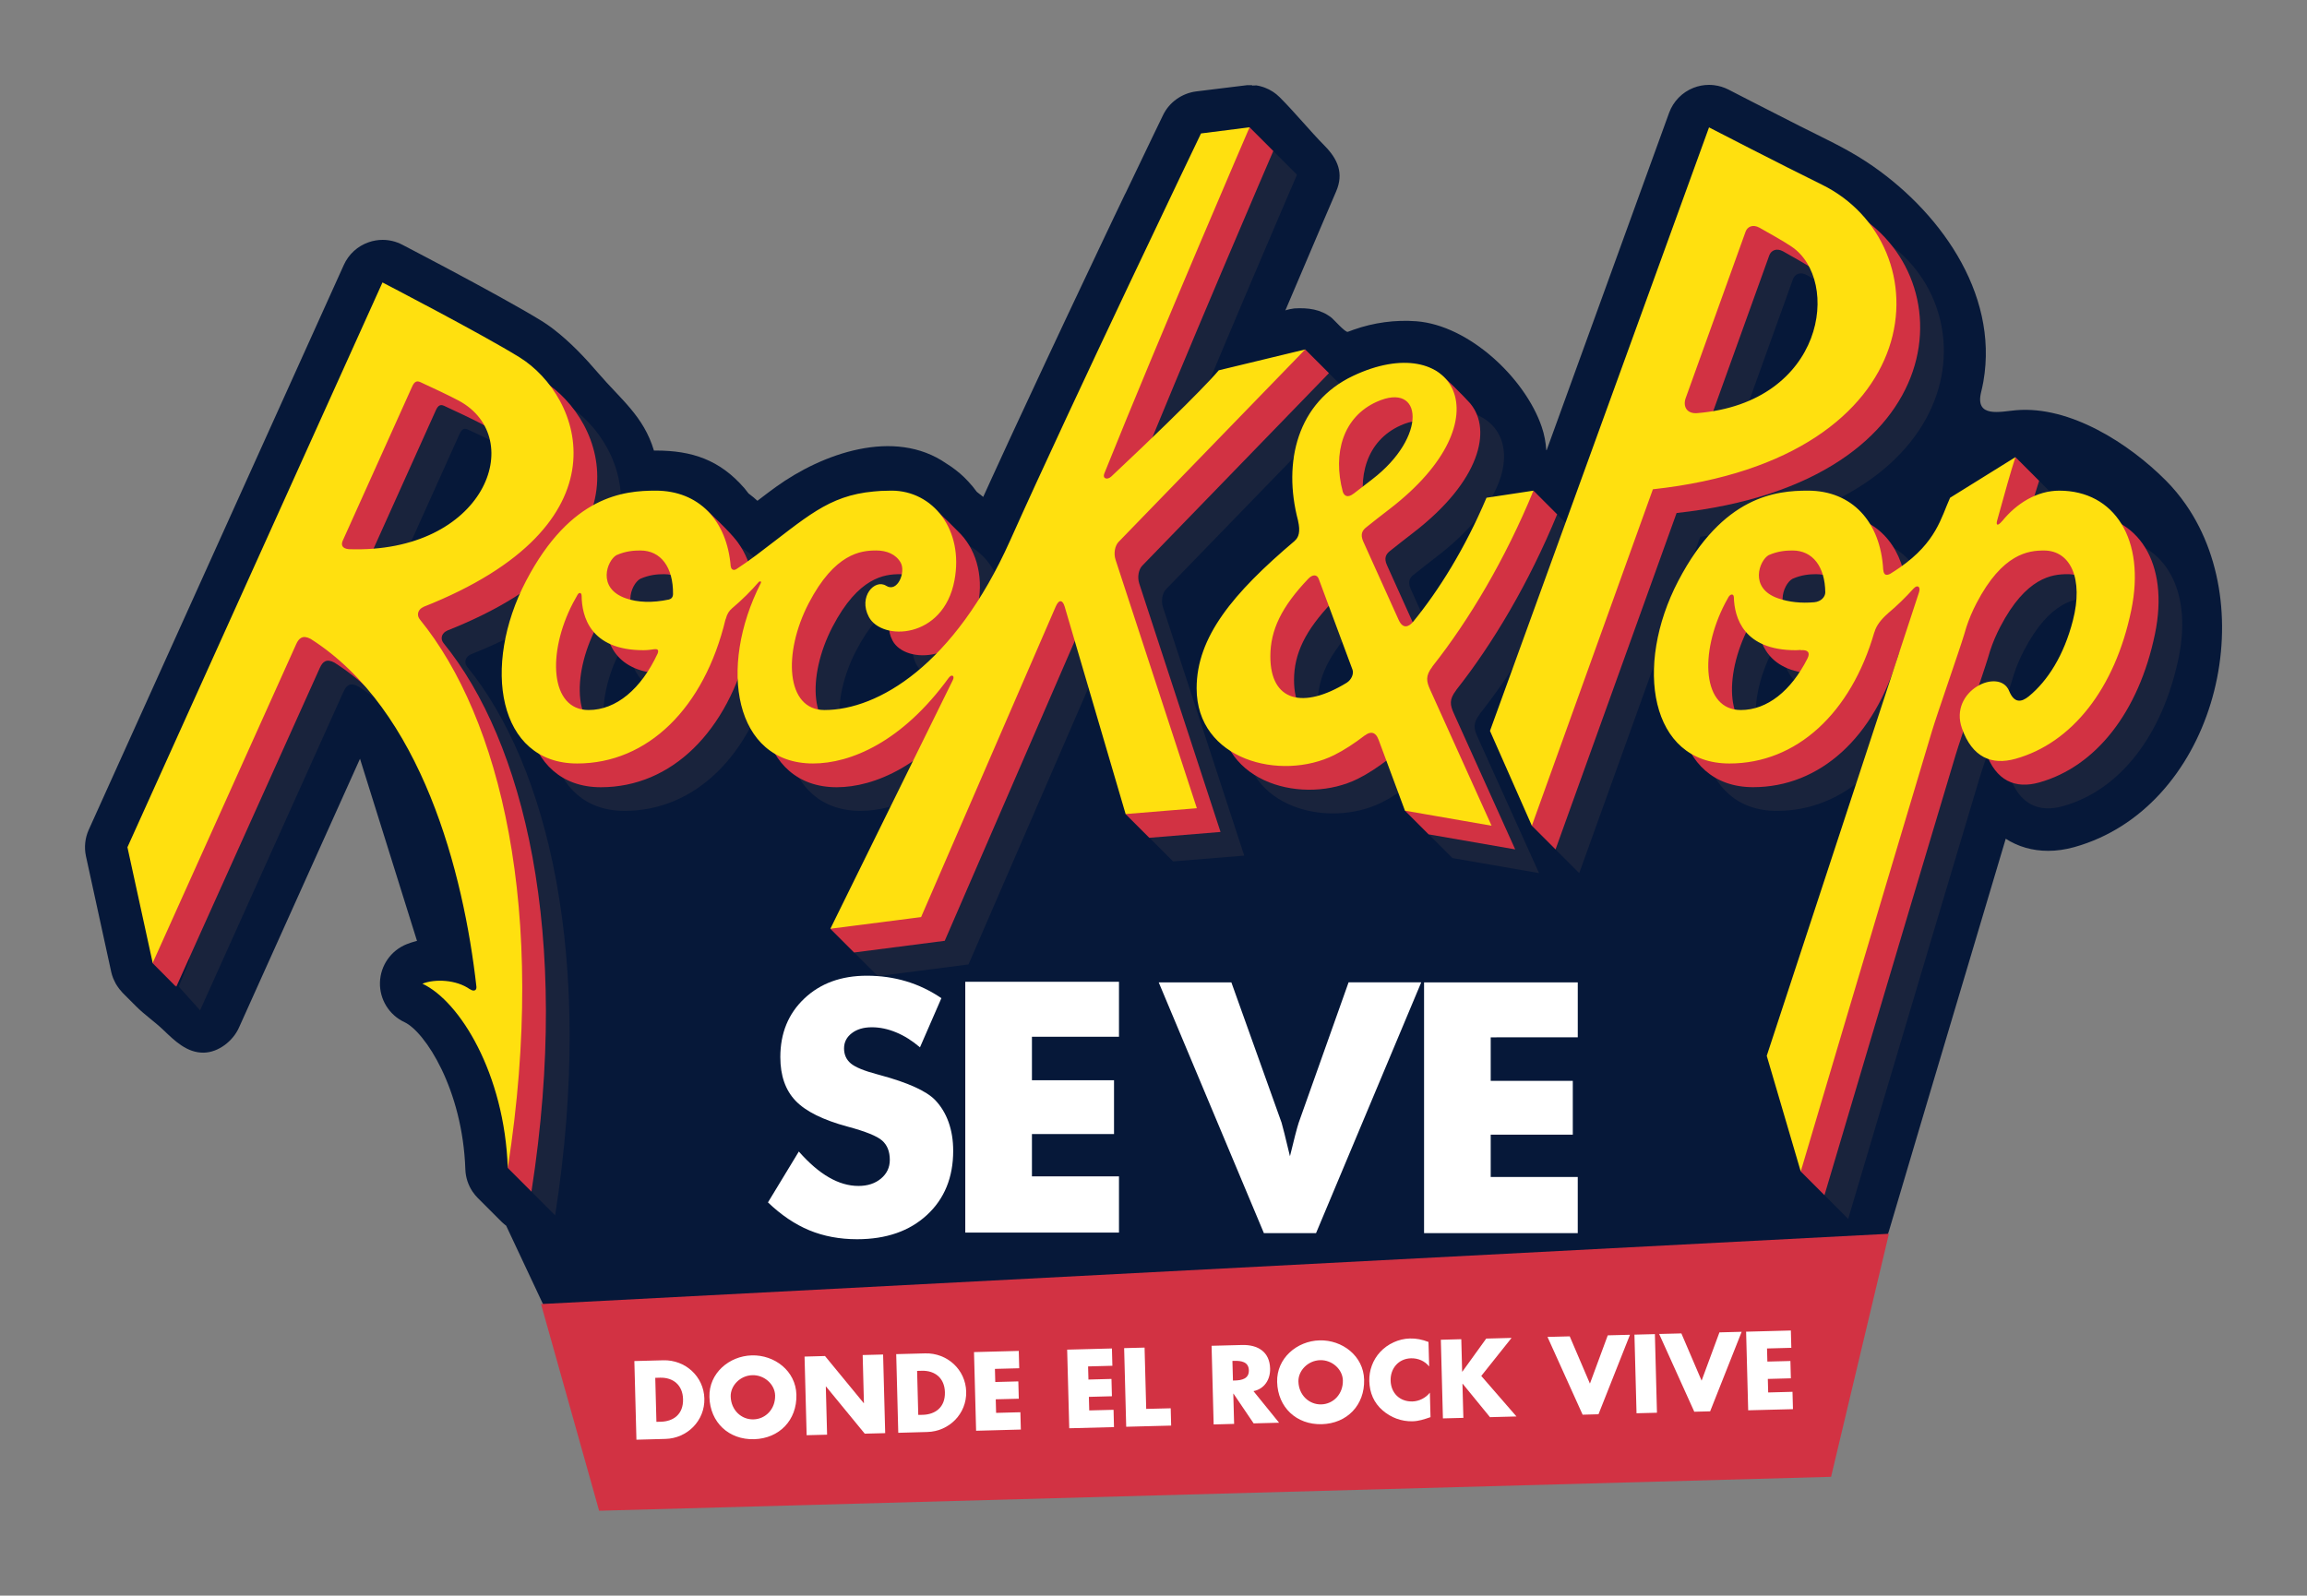 <?xml version="1.0" encoding="utf-8"?>
<!-- Generator: Adobe Illustrator 15.1.0, SVG Export Plug-In . SVG Version: 6.00 Build 0)  -->
<!DOCTYPE svg PUBLIC "-//W3C//DTD SVG 1.1//EN" "http://www.w3.org/Graphics/SVG/1.1/DTD/svg11.dtd">
<svg version="1.1" id="Layer_1" xmlns="http://www.w3.org/2000/svg" xmlns:xlink="http://www.w3.org/1999/xlink" x="0px" y="0px"
	 width="135.833px" height="93.975px" viewBox="11.919 145.666 135.833 93.975"
	 enable-background="new 11.919 145.666 135.833 93.975" xml:space="preserve">
<rect x="11.919" y="145.666" width="135.833" height="93.975" fill="#808080" stroke="none"/>
<rect x="0.258" y="0.657" fill="none" width="150" height="83"/>
<g>
	<g>
		<g>
			<path fill="#061839" d="M140.629,175.395c-0.352-0.508-0.748-0.989-1.193-1.436c-2.163-2.171-5.632-4.407-8.818-4.133
				c-0.913,0.078-2.426,0.477-2.055-1.059c0.051-0.209,0.097-0.418,0.135-0.631c0.922-5.274-2.69-10.177-6.878-12.936
				c-1.247-0.822-2.595-1.434-3.923-2.106c-2.041-1.033-4.173-2.134-4.203-2.15c-0.271-0.138-0.56-0.226-0.853-0.261
				c-0.099-0.012-0.198-0.018-0.297-0.018c-0.309,0-0.618,0.057-0.912,0.172c-0.669,0.262-1.195,0.801-1.44,1.477l-7.209,19.867
				c-0.007-0.002-0.014-0.004-0.021-0.006c-0.032-0.466-0.116-0.924-0.269-1.369c-0.978-2.871-4.278-5.98-7.378-6.219
				c-1.25-0.095-2.524,0.08-3.704,0.499c-0.063,0.022-0.127,0.046-0.189,0.07c-0.049,0.019-0.099,0.035-0.148,0.054
				c-0.144,0.047-0.82-0.721-0.943-0.82c-0.652-0.52-1.402-0.605-2.206-0.559c-0.065,0.004-0.511,0.082-0.53,0.127
				c1.688-3.979,2.965-6.951,2.991-7.012c0.466-1.072,0.099-1.909-0.675-2.694c-0.912-0.926-1.729-1.942-2.647-2.86
				c-0.044-0.043-0.091-0.084-0.14-0.125c-0.014-0.012-0.025-0.025-0.039-0.036c-0.069-0.058-0.143-0.11-0.217-0.159
				c-0.021-0.015-0.043-0.025-0.064-0.039c-0.055-0.033-0.111-0.066-0.168-0.096c-0.029-0.016-0.061-0.028-0.09-0.041
				c-0.052-0.025-0.104-0.048-0.156-0.068c-0.033-0.013-0.065-0.023-0.099-0.035c-0.054-0.018-0.107-0.033-0.162-0.048
				c-0.033-0.009-0.065-0.017-0.099-0.024c-0.059-0.014-0.118-0.024-0.179-0.032c-0.029-0.005,0.021,0.015-0.008,0.011
				c-0.089-0.01-0.192,0.009-0.192,0.009v-0.024c-0.424,0-0.288-0.006-0.393,0.008l-2.9,0.356c-0.842,0.106-1.593,0.631-1.961,1.397
				c-0.025,0.053-0.914,1.882-2.206,4.596c-0.009,0.02-0.022,0.037-0.032,0.056c-0.092,0.194-0.188,0.393-0.285,0.596
				c-0.029,0.062-0.061,0.124-0.09,0.187c-0.066,0.137-0.131,0.274-0.198,0.414c-0.065,0.141-0.134,0.281-0.202,0.424
				c-0.049,0.104-0.099,0.208-0.148,0.313c-0.086,0.181-0.173,0.365-0.262,0.551c-0.037,0.077-0.074,0.156-0.111,0.235
				c-0.09,0.189-0.18,0.38-0.272,0.574c-0.036,0.078-0.074,0.156-0.111,0.236c-0.103,0.217-0.208,0.439-0.313,0.662
				c-0.029,0.063-0.061,0.127-0.09,0.189c-0.107,0.229-0.217,0.458-0.326,0.689c-0.033,0.069-0.065,0.138-0.098,0.207
				c-0.117,0.249-0.236,0.501-0.356,0.755c-0.018,0.037-0.036,0.075-0.054,0.112c-0.13,0.275-0.26,0.552-0.391,0.83
				c-0.011,0.021-0.021,0.044-0.032,0.066c-0.139,0.294-0.278,0.59-0.417,0.887c-0.004,0.008-0.008,0.018-0.011,0.025
				c-0.288,0.61-0.576,1.227-0.865,1.843c-0.005,0.011-0.011,0.022-0.016,0.034c-0.583,1.243-1.164,2.487-1.726,3.703
				c-0.139,0.298-0.276,0.594-0.412,0.888c-0.003,0.007-0.007,0.015-0.009,0.019c-0.41,0.888-0.804,1.748-1.179,2.567
				c-0.004,0.009-0.009,0.02-0.012,0.029c-0.12,0.263-0.239,0.522-0.354,0.778c-0.003,0.007-0.007,0.015-0.01,0.021
				c-0.023-0.019-0.047-0.037-0.069-0.056c-0.089-0.073-0.178-0.144-0.27-0.212c-0.016-0.012-0.029-0.025-0.043-0.036
				c-0.047-0.063-0.096-0.126-0.145-0.188c-0.037-0.046-0.07-0.095-0.109-0.141c-0.018-0.022-0.039-0.04-0.057-0.063
				c-0.122-0.145-0.249-0.282-0.381-0.413c-0.016-0.015-0.031-0.031-0.047-0.047c-0.151-0.146-0.311-0.283-0.475-0.411
				c-0.01-0.009-0.02-0.017-0.03-0.024c-0.172-0.134-0.352-0.258-0.536-0.371c-0.005-0.004-0.011-0.008-0.016-0.011
				c-3.057-2.115-7.31-0.576-10.023,1.382c-0.069,0.051-0.139,0.103-0.208,0.152c-0.058,0.043-0.116,0.086-0.176,0.129
				c-0.071,0.055-0.144,0.109-0.217,0.163c-0.057,0.043-0.114,0.087-0.172,0.131c-0.08,0.061-0.162,0.121-0.243,0.185
				c-0.026,0.02-0.05,0.039-0.076,0.059c-0.169-0.153-0.344-0.299-0.527-0.434c-0.004-0.005-0.01-0.011-0.014-0.018
				c-0.07-0.094-0.141-0.185-0.215-0.274c-0.007-0.009-0.015-0.017-0.021-0.024c-1.449-1.668-3.083-2.209-5.207-2.209
				c-0.035,0-0.073,0-0.111,0c-0.605-2.029-1.961-3.021-3.277-4.559c-0.789-0.922-1.646-1.823-2.607-2.568
				c-0.053-0.041-0.106-0.082-0.159-0.121c-0.174-0.127-0.349-0.25-0.531-0.363c-1.242-0.771-3.605-2.057-5.487-3.06
				c-0.011-0.007-0.023-0.011-0.034-0.019c-0.692-0.368-1.314-0.696-1.792-0.946c-0.097-0.051-0.19-0.101-0.274-0.144
				c-0.376-0.197-0.617-0.322-0.663-0.346c-0.36-0.188-0.755-0.282-1.153-0.282c-0.277,0-0.553,0.046-0.82,0.14
				c-0.65,0.225-1.178,0.707-1.461,1.334l-15.018,33.264c-0.221,0.49-0.279,1.038-0.165,1.563l1.487,6.813
				c0.027,0.124,0.064,0.244,0.11,0.362c0.017,0.043,0.039,0.084,0.058,0.126c0.032,0.071,0.064,0.143,0.103,0.211
				c0.028,0.047,0.058,0.09,0.086,0.135c0.039,0.06,0.078,0.119,0.123,0.174c0.033,0.044,0.071,0.084,0.109,0.126
				c0.029,0.034,0.055,0.069,0.086,0.101c0.262,0.262,0.524,0.524,0.786,0.787c0.501,0.502,1.092,0.903,1.605,1.393
				c0.668,0.64,1.392,1.357,2.384,1.34c0.867-0.016,1.718-0.686,2.069-1.47l7.129-15.839l3.357,10.728
				c-0.015,0.004-0.03,0.005-0.045,0.009c-0.195,0.051-0.383,0.111-0.561,0.182c-0.928,0.37-1.547,1.256-1.576,2.254
				c-0.028,0.999,0.54,1.918,1.444,2.34c1.2,0.559,3.422,3.935,3.584,8.671c0.017,0.485,0.173,0.938,0.429,1.317
				c0.01,0.014,0.021,0.027,0.032,0.04c0.034,0.049,0.069,0.098,0.106,0.144c0.018,0.022,0.037,0.04,0.055,0.062
				c0.033,0.037,0.065,0.073,0.099,0.11c0.004,0.003,0.007,0.007,0.011,0.011l1.395,1.396c0.017,0.017,0.036,0.031,0.053,0.049
				c0.037,0.034,0.074,0.068,0.113,0.101c0.025,0.021,0.051,0.041,0.076,0.06c0.011,0.009,0.021,0.016,0.033,0.024l6.741,14.351
				l66.759-3.649l4.61-8.784c0.284,0.11,0.591,0.172,0.91,0.172c1.108,0,2.085-0.722,2.4-1.784
				c0.036-0.13,3.551-11.976,6.874-23.093c0.723,0.465,1.568,0.712,2.498,0.712c0.499,0,1.017-0.073,1.542-0.22
				C142.134,193.294,145.188,181.982,140.629,175.395z"/>
			<g>
				<g>
					<path fill="#19233C" d="M135.96,177.354c-1.321,0-2.521,0.753-3.369,1.801c0-0.002,0-0.002-0.003-0.003
						c-0.266,0.308-0.368,0.247-0.288-0.042c0.467-1.677,0.764-2.779,1.076-3.729l-1.395-1.396l-1.879,3.108l0.099,0.261
						l-0.67,0.418c-0.437,0.957-0.702,2.128-2.024,3.361l-0.376-1.241l-1.666,1.122c-0.458-2.263-2.043-3.66-4.306-3.66
						c-1.859,0-4.999,0.283-7.63,5.31c-2.632,5.027-1.665,10.759,3.007,10.759c3.951,0,7.154-2.953,8.536-7.736
						c0.002,0,0.004-0.002,0.005-0.002c0.109-0.387,0.396-0.756,0.793-1.099c0-0.001,0-0.003,0.002-0.005
						c0.532-0.446,1.035-0.938,1.508-1.461v0.001c0.216-0.245,0.434-0.126,0.321,0.222c-2.495,7.602-8.969,27.298-8.969,27.298
						l0.965,3.278l-0.355,2.138l1.395,1.397c0,0,4.139-13.965,7.726-25.937c0.295-0.981,1.621-4.767,1.903-5.712
						c0.043-0.144,0.082-0.275,0.124-0.417c0.154-0.469,0.354-0.941,0.594-1.405c1.53-2.939,3.07-3.105,3.971-3.105
						c1.576,0,2.337,1.676,1.71,4.119c-0.528,2.045-1.486,3.556-2.598,4.468c-0.436,0.356-0.858,0.423-1.158-0.315
						c-0.575-1.41-3.563-0.023-2.781,2.199c0.604,1.723,1.76,2.187,3.149,1.798c3.316-0.924,5.861-4.118,6.819-8.749
						C141.061,180.221,139.202,177.354,135.96,177.354z M121.13,187.243c-0.964,1.905-2.374,3.03-3.922,3.03
						c-2.269,0-2.453-3.352-0.925-6.291c0.068-0.129,0.134-0.248,0.201-0.365c0.121-0.192,0.303-0.199,0.315,0.012
						c0.031,1.194,0.561,3.121,3.635,3.121c0.104,0,0.205-0.01,0.31-0.015c-0.003,0.005-0.005,0.013-0.008,0.015
						C121.149,186.715,121.312,186.886,121.13,187.243z M121.533,183.926c-0.76,0.068-1.478-0.002-2.131-0.229
						c-1.727-0.599-1.104-2.235-0.553-2.545c0.545-0.243,1.03-0.275,1.406-0.275c1.188,0,1.912,0.953,1.925,2.469
						C122.176,183.621,121.929,183.89,121.533,183.926z"/>
					<path fill="#19233C" d="M99.048,187.721c-0.001-0.002-0.002-0.005-0.003-0.008c2.176-2.753,4.291-6.319,5.954-10.359
						l-1.396-1.396l-0.988,1.757l-0.38,0.057c-1.267,2.982-2.788,5.433-4.331,7.318c-0.266,0.301-0.598,0.418-0.841-0.122
						l-2.086-4.62c-0.196-0.436-0.032-0.656,0.145-0.809c0.442-0.352,0.905-0.718,1.408-1.105c6.976-5.367,3.712-10.617-2.155-7.838
						c-3.267,1.548-4.15,5.059-3.235,8.525c0,0-0.001,0.001-0.002,0.001c0.15,0.651,0.04,0.989-0.203,1.194c0,0,0,0.002,0,0.003
						c-3.643,3.084-5.769,5.661-5.769,8.673c0,4.246,4.968,5.492,8.1,3.938c0.582-0.291,1.19-0.691,1.814-1.17
						c0,0.002,0.002,0.006,0.005,0.008c0.292-0.233,0.612-0.236,0.796,0.252l0.784,2.113l-0.627,0.672l1.396,1.396l5.1,0.886
						l-3.615-8.009C98.695,188.589,98.627,188.264,99.048,187.721z M93.998,188.67c-2.539,1.555-4.492,1.13-4.492-1.555
						c0-1.56,0.662-2.924,2.236-4.576c0.264-0.268,0.519-0.248,0.617,0.019l1.986,5.337C94.428,188.121,94.3,188.482,93.998,188.67z
						 M94.418,177.523c-0.379,0.294-0.568,0.125-0.647-0.102c-0.61-2.291,0.033-4.412,1.992-5.297
						c2.735-1.238,3.008,2.063-0.268,4.572c-0.367,0.28-0.725,0.556-1.075,0.826H94.418z"/>
					<path fill="#19233C" d="M39.637,184.211l-0.004-0.005c12.249-4.843,9.33-12.423,5.678-14.698
						c-2.158-1.345-8.081-4.417-8.081-4.417l-15.019,33.266l0.851,3.893l-0.618,1.524l1.256,1.395l8.449-18.777h0.001
						c0.16-0.359,0.392-0.554,0.853-0.305c6.54,4.156,9.003,13.791,9.755,20.475c0.031,0.273-0.209,0.283-0.365,0.158l-0.006,0.006
						c-0.815-0.585-1.227-0.621-1.949-0.335c1.193,0.557,2.261,2.069,3.02,4.22l-0.248,5.239l1.395,1.395
						c2.374-15.237-0.482-26.531-5.167-32.294C39.177,184.619,39.393,184.306,39.637,184.211z M35.249,180.801
						c-0.432-0.037-0.454-0.285-0.354-0.506l4.084-9.074c0.139-0.307,0.284-0.348,0.484-0.258c0.559,0.256,1.739,0.807,2.284,1.103
						C45.787,174.27,43.263,181.078,35.249,180.801z"/>
					<path fill="#19233C" d="M80.57,180.373l10.989-11.334l-1.397-1.396l-3.186,2.502l-0.506,0.122c0,0-0.975,1.226-6.326,6.255
						c-0.244,0.224-0.53,0.119-0.416-0.17c3.359-8.354,8.555-20.396,8.555-20.396l-1.396-1.396l-3.833,3.322l1.327,0.612
						c-2.193,4.593-7.323,15.381-10.198,21.798c-1.09,2.436-2.313,4.351-3.577,5.827H68.6l-3.198,3.782
						c-0.76,0.254-1.484,0.372-2.148,0.372c-2.269,0-2.453-3.352-0.924-6.291c1.529-2.939,3.067-3.105,3.972-3.105
						c0.618,0,1.165,0.225,1.442,0.721c0.309,0.549-0.185,1.781-0.856,1.358c-0.668-0.423-1.655,0.635-1.021,1.833
						c0.76,1.434,4.386,1.318,5.04-2.142c0.568-2.988-1.27-5.294-3.701-5.294c-0.181,0-0.375,0.006-0.577,0.013
						c-0.028,0.003-0.056,0.003-0.083,0.006c-0.124,0.006-0.255,0.017-0.389,0.03c-2.71,0.249-3.958,1.523-6.915,3.75
						c-0.043,0.032-0.086,0.061-0.13,0.094l-0.247-1.137l-1.222,1.035c-0.425-2.337-2.021-3.791-4.324-3.791
						c-1.858,0-5,0.283-7.63,5.31c-2.633,5.027-1.666,10.759,3.005,10.759c4.155,0,7.48-3.265,8.734-8.49c0.003,0,0.006,0,0.007,0
						c0.08-0.323,0.209-0.502,0.358-0.629h-0.001c0.613-0.518,1.156-1.058,1.585-1.562l0,0.002c0.061-0.072,0.187-0.06,0.131,0.05
						h0.002c-2.549,4.994-1.56,10.629,3.072,10.629c2.207,0,5.245-1.26,8.001-5.061l0.002,0.002
						c0.148-0.205,0.362-0.124,0.226,0.152l-6.053,12.295l-0.833-0.599l-1.719,1.548l1.397,1.396l5.34-0.687l7.924-18.285
						c0.196-0.448,0.411-0.397,0.529,0l2.974,10.119l-0.78,0.701l1.396,1.396l4.192-0.342l-4.786-14.637
						C80.271,181.047,80.354,180.603,80.57,180.373z M53.428,186.951c-0.966,2.082-2.435,3.322-4.062,3.322
						c-2.269,0-2.452-3.352-0.924-6.291c0.093-0.178,0.183-0.341,0.274-0.497c0.104-0.177,0.241-0.113,0.239,0.063l0.002-0.002
						c0.011,1.185,0.487,3.203,3.637,3.203c0.217,0,0.441-0.025,0.666-0.061l-0.001,0.006
						C53.425,186.666,53.516,186.744,53.428,186.951z M54.097,183.766c-0.983,0.207-1.837,0.174-2.537-0.068
						c-1.726-0.599-1.104-2.235-0.552-2.545c0.547-0.243,1.031-0.275,1.407-0.275c1.212,0,1.939,0.998,1.921,2.572
						C54.332,183.65,54.223,183.73,54.097,183.766z"/>
					<path fill="#19233C" d="M121.971,159.326c-2.283-1.117-6.636-3.366-6.636-3.366l-12.896,35.544l0.945,2.145l0.122,2.043
						l1.396,1.396l7.127-19.814C128.698,175.457,129.129,162.836,121.971,159.326z M114.629,172.789
						c-0.618,0.045-0.836-0.412-0.668-0.882l3.529-9.81c0.101-0.283,0.421-0.449,0.821-0.227c0.593,0.331,1.456,0.822,1.884,1.109
						C123.117,164.945,122.173,172.18,114.629,172.789z"/>
				</g>
				<g>
					<path fill="#D23243" d="M38.24,182.816l-0.005-0.006c12.25-4.844,9.333-12.424,5.68-14.699
						c-2.158-1.344-8.081-4.415-8.081-4.415L20.815,196.96l0.772,3.537l-0.697,1.879l1.387,1.397l0.008-0.08l0.017,0.08
						l8.451-18.779h0.001c0.16-0.359,0.391-0.554,0.853-0.305c6.539,4.156,9.004,13.79,9.754,20.476
						c0.031,0.273-0.208,0.282-0.365,0.157l-0.007,0.008c-0.814-0.587-1.226-0.623-1.948-0.337c1.194,0.557,2.261,2.069,3.02,4.219
						l-0.247,5.239l1.396,1.396c2.372-15.239-0.484-26.533-5.167-32.293C37.781,183.225,37.997,182.908,38.24,182.816z
						 M33.853,179.405c-0.432-0.038-0.454-0.285-0.354-0.506l4.083-9.073c0.138-0.307,0.284-0.349,0.483-0.26
						c0.558,0.26,1.74,0.809,2.284,1.104C44.392,172.875,41.866,179.683,33.853,179.405z"/>
					<path fill="#D23243" d="M120.573,157.933c-2.282-1.12-6.633-3.368-6.633-3.368l-12.897,35.543l0.947,2.143l0.121,2.046
						l1.396,1.396l7.127-19.813C127.304,174.063,127.735,161.439,120.573,157.933z M113.232,171.394
						c-0.618,0.044-0.836-0.413-0.668-0.884l3.529-9.807c0.103-0.284,0.421-0.453,0.822-0.229c0.593,0.332,1.456,0.823,1.882,1.109
						C121.721,163.549,120.775,170.783,113.232,171.394z"/>
					<path fill="#D23243" d="M134.564,175.958c-1.322,0-2.522,0.751-3.368,1.799l-0.003-0.001c-0.266,0.309-0.37,0.247-0.289-0.043
						c0.467-1.678,0.765-2.779,1.077-3.728l-1.396-1.397l-1.88,3.107l0.101,0.262l-0.673,0.418
						c-0.436,0.957-0.701,2.129-2.024,3.362l-0.373-1.242l-1.667,1.123c-0.459-2.263-2.044-3.66-4.305-3.66
						c-1.86,0-5,0.282-7.632,5.308c-2.632,5.028-1.665,10.761,3.007,10.761c3.95,0,7.154-2.953,8.536-7.736
						c0.002-0.001,0.005-0.002,0.007-0.003c0.107-0.387,0.396-0.754,0.792-1.099c0-0.001,0-0.003,0.001-0.005
						c0.533-0.444,1.035-0.938,1.508-1.462v0.003c0.217-0.246,0.436-0.125,0.32,0.223c-2.492,7.6-8.966,27.297-8.966,27.297
						l0.964,3.279l-0.356,2.136l1.396,1.396c0,0,4.136-13.962,7.725-25.937c0.293-0.981,1.619-4.766,1.902-5.709
						c0.044-0.146,0.084-0.277,0.126-0.42v0.002c0.152-0.47,0.353-0.942,0.594-1.405c1.528-2.94,3.067-3.105,3.971-3.105
						c1.576,0,2.335,1.676,1.708,4.12c-0.527,2.043-1.484,3.554-2.596,4.467c-0.437,0.357-0.858,0.422-1.16-0.314
						c-0.573-1.412-3.562-0.024-2.781,2.198c0.604,1.724,1.76,2.187,3.151,1.798c3.314-0.925,5.861-4.118,6.819-8.75
						C139.665,178.823,137.806,175.958,134.564,175.958z M119.734,185.849c-0.962,1.905-2.374,3.029-3.921,3.029
						c-2.27,0-2.453-3.352-0.926-6.291c0.067-0.13,0.134-0.247,0.2-0.366c0.121-0.191,0.303-0.197,0.314,0.013
						c0.034,1.192,0.562,3.12,3.638,3.12c0.104,0,0.205-0.01,0.307-0.014c-0.001,0.004-0.005,0.012-0.005,0.014
						C119.754,185.32,119.916,185.488,119.734,185.849z M120.138,182.531c-0.759,0.066-1.476-0.002-2.132-0.23
						c-1.727-0.599-1.103-2.235-0.553-2.543c0.547-0.244,1.032-0.276,1.405-0.276c1.189,0,1.912,0.954,1.928,2.468
						C120.779,182.225,120.534,182.494,120.138,182.531z"/>
					<path fill="#D23243" d="M97.651,186.324c0-0.002-0.002-0.004-0.002-0.007c2.176-2.755,4.29-6.32,5.953-10.359l-1.394-1.396
						l-0.99,1.757l-0.38,0.058c-1.267,2.98-2.788,5.432-4.332,7.316c-0.265,0.301-0.596,0.419-0.841-0.121l-2.084-4.621
						c-0.198-0.438-0.033-0.655,0.143-0.808c0.442-0.353,0.905-0.718,1.408-1.104c3.96-3.047,4.619-6.056,3.377-7.58
						c-0.001-0.001,0-0.002-0.001-0.004c-0.012-0.016-0.034-0.041-0.063-0.072c-0.005-0.006-0.01-0.011-0.015-0.016
						c-0.313-0.348-1.394-1.465-2.008-1.895l0.319,1.02c-1.019-0.177-2.312,0.02-3.766,0.709c-3.266,1.547-4.149,5.056-3.235,8.524
						c0,0,0,0.001-0.001,0.003c0.151,0.649,0.04,0.988-0.204,1.192v0.001c-3.641,3.086-5.768,5.663-5.768,8.674
						c0,4.246,4.968,5.494,8.098,3.938c0.584-0.289,1.192-0.691,1.817-1.17c0,0.002,0.001,0.007,0.003,0.008
						c0.293-0.233,0.612-0.235,0.796,0.252l0.785,2.114l-0.628,0.672l1.396,1.396l5.098,0.886l-3.614-8.01
						C97.3,187.193,97.23,186.866,97.651,186.324z M92.601,187.273c-2.537,1.557-4.491,1.13-4.491-1.554
						c0-1.56,0.664-2.924,2.236-4.575c0.264-0.27,0.52-0.248,0.618,0.016l1.985,5.34C93.031,186.727,92.905,187.088,92.601,187.273z
						 M92.375,176.025c-0.611-2.289,0.034-4.41,1.991-5.295c2.736-1.24,3.009,2.061-0.267,4.568
						c-0.367,0.283-0.724,0.558-1.076,0.829v-0.001C92.643,176.421,92.453,176.254,92.375,176.025z"/>
				</g>
			</g>
			<g>
				<polygon fill="#D23243" points="119.73,232.643 47.194,234.641 43.773,222.468 123.136,218.329 				"/>
				<g>
					<path fill="#FFFFFF" d="M49.269,225.825l1.708-0.045c1.29-0.033,2.379,0.952,2.414,2.253c0.035,1.303-1.008,2.346-2.292,2.378
						l-1.708,0.046L49.269,225.825z M50.568,229.405l0.27-0.006c0.719-0.021,1.322-0.429,1.298-1.332
						c-0.022-0.829-0.581-1.281-1.354-1.262l-0.282,0.008L50.568,229.405z"/>
					<path fill="#FFFFFF" d="M58.81,227.805c0.04,1.5-1.007,2.583-2.493,2.623c-1.486,0.039-2.589-0.989-2.628-2.487
						c-0.038-1.401,1.165-2.415,2.497-2.45C57.519,225.455,58.773,226.405,58.81,227.805z M54.941,227.913
						c0.021,0.798,0.626,1.368,1.344,1.347c0.72-0.019,1.293-0.617,1.272-1.415c-0.017-0.639-0.622-1.207-1.34-1.188
						C55.498,226.676,54.924,227.274,54.941,227.913z"/>
					<path fill="#FFFFFF" d="M59.29,225.562l1.204-0.033l2.28,2.774l0.012-0.001l-0.074-2.831l1.203-0.031l0.123,4.631l-1.204,0.031
						l-2.28-2.778h-0.012l0.075,2.838l-1.204,0.031L59.29,225.562z"/>
					<path fill="#FFFFFF" d="M64.687,225.418l1.707-0.045c1.29-0.034,2.379,0.952,2.413,2.254c0.035,1.302-1.007,2.344-2.291,2.376
						l-1.708,0.048L64.687,225.418z M65.985,228.997l0.271-0.005c0.718-0.021,1.322-0.43,1.298-1.333
						c-0.021-0.828-0.581-1.28-1.355-1.261l-0.282,0.007L65.985,228.997z"/>
					<path fill="#FFFFFF" d="M70.499,226.286l0.02,0.773l1.358-0.036l0.027,1.021l-1.357,0.034l0.021,0.799l1.43-0.037l0.027,1.019
						l-2.634,0.071l-0.124-4.633l2.636-0.069l0.027,1.021L70.499,226.286z"/>
					<path fill="#FFFFFF" d="M75.984,226.141l0.021,0.774l1.356-0.037l0.027,1.02l-1.357,0.036l0.021,0.799l1.432-0.037l0.025,1.019
						l-2.634,0.068l-0.123-4.63l2.636-0.069l0.027,1.019L75.984,226.141z"/>
					<path fill="#FFFFFF" d="M79.406,228.643l1.443-0.036l0.026,1.019l-2.647,0.069l-0.121-4.631l1.203-0.031L79.406,228.643z"/>
					<path fill="#FFFFFF" d="M87.229,229.457l-1.498,0.039l-1.185-1.751l-0.012,0.001l0.048,1.78l-1.205,0.033l-0.122-4.633
						l1.799-0.047c0.916-0.023,1.622,0.394,1.647,1.384c0.018,0.638-0.324,1.2-0.979,1.334L87.229,229.457z M84.514,226.973
						l0.116-0.003c0.394-0.011,0.833-0.097,0.82-0.602c-0.013-0.503-0.458-0.564-0.851-0.554l-0.117,0.003L84.514,226.973z"/>
					<path fill="#FFFFFF" d="M92.237,226.92c0.04,1.5-1.007,2.584-2.493,2.624c-1.486,0.039-2.59-0.987-2.629-2.487
						c-0.037-1.399,1.166-2.415,2.498-2.45C90.947,224.571,92.201,225.521,92.237,226.92z M88.368,227.03
						c0.021,0.799,0.626,1.365,1.346,1.348c0.718-0.019,1.292-0.619,1.271-1.416c-0.016-0.641-0.621-1.208-1.34-1.189
						C88.926,225.794,88.352,226.393,88.368,227.03z"/>
					<path fill="#FFFFFF" d="M96.066,226.145c-0.254-0.325-0.657-0.493-1.069-0.482c-0.737,0.019-1.219,0.598-1.2,1.315
						c0.019,0.731,0.536,1.246,1.286,1.227c0.393-0.011,0.781-0.21,1.025-0.518l0.038,1.442c-0.396,0.134-0.683,0.233-1.058,0.244
						c-0.645,0.016-1.266-0.213-1.756-0.637c-0.522-0.448-0.771-1.044-0.79-1.729c-0.017-0.633,0.207-1.247,0.638-1.715
						c0.442-0.478,1.092-0.777,1.743-0.796c0.387-0.011,0.744,0.065,1.104,0.205L96.066,226.145z"/>
					<path fill="#FFFFFF" d="M99.425,224.502l1.493-0.04l-1.784,2.24l2.072,2.386l-1.56,0.041l-1.607-1.967h-0.013l0.054,2.009
						l-1.204,0.031l-0.122-4.631l1.204-0.033l0.05,1.912h0.012L99.425,224.502z"/>
					<path fill="#FFFFFF" d="M105.532,227.154l1.05-2.843l1.308-0.034l-1.854,4.682l-0.934,0.025l-2.069-4.58l1.309-0.034
						L105.532,227.154z"/>
					<path fill="#FFFFFF" d="M109.479,228.869l-1.203,0.031l-0.123-4.63l1.204-0.031L109.479,228.869z"/>
					<path fill="#FFFFFF" d="M112.107,226.98l1.05-2.844l1.308-0.034l-1.855,4.684l-0.934,0.024l-2.069-4.58l1.309-0.033
						L112.107,226.98z"/>
					<path fill="#FFFFFF" d="M115.959,225.084l0.02,0.772l1.357-0.034l0.027,1.02l-1.357,0.036l0.021,0.797l1.432-0.038l0.027,1.021
						l-2.636,0.068l-0.122-4.63l2.635-0.07l0.027,1.02L115.959,225.084z"/>
				</g>
			</g>
			<path fill="#D23243" d="M79.176,178.979l10.989-11.337l-1.396-1.396l-3.191,2.504l-0.502,0.122c0,0-0.977,1.225-6.329,6.255
				c-0.241,0.223-0.528,0.117-0.413-0.173c3.358-8.354,8.554-20.395,8.554-20.395l-1.396-1.397l-3.834,3.324l1.328,0.611
				c-2.193,4.594-7.324,15.381-10.198,21.798c-1.015,2.267-2.145,4.083-3.313,5.515h-2.271l-3.388,4.155
				c-0.69,0.212-1.351,0.313-1.959,0.313c-2.269,0-2.452-3.352-0.924-6.291c1.529-2.94,3.068-3.105,3.971-3.105
				c0.618,0,1.167,0.224,1.444,0.722c0.306,0.547-0.187,1.781-0.856,1.358c-0.67-0.425-1.656,0.634-1.022,1.831
				c0.759,1.436,4.387,1.32,5.041-2.141c0.339-1.79-0.184-3.334-1.18-4.285c-0.604-0.625-1.703-1.652-1.858-1.751l-0.273,0.765
				c-0.128-0.015-0.258-0.022-0.391-0.022c-0.18,0-0.375,0.005-0.577,0.014c-0.027,0.001-0.055,0.003-0.082,0.005
				c-0.125,0.006-0.257,0.016-0.389,0.029c-2.71,0.25-3.959,1.524-6.915,3.75c-0.044,0.032-0.087,0.063-0.13,0.095l-0.247-1.136
				l-1.223,1.034c-0.149-0.825-0.447-1.534-0.868-2.114c-0.005-0.008-0.012-0.018-0.017-0.025c-0.026-0.034-0.051-0.07-0.078-0.104
				c-0.428-0.556-1.543-1.62-2.003-2.011l-0.278,0.584c-0.34-0.076-0.699-0.12-1.08-0.12c-1.86,0-5,0.282-7.632,5.308
				c-2.631,5.028-1.666,10.761,3.007,10.761c4.154,0,7.48-3.265,8.734-8.49c0.002-0.001,0.004,0,0.006-0.001
				c0.082-0.322,0.209-0.502,0.36-0.628l-0.001-0.001c0.612-0.518,1.156-1.057,1.585-1.562l-0.001,0.002
				c0.061-0.072,0.187-0.06,0.131,0.05c0,0,0.001,0,0.002,0c-2.549,4.996-1.56,10.63,3.071,10.63c2.206,0,5.245-1.26,8.001-5.062
				l0.003,0.003c0.147-0.205,0.362-0.124,0.225,0.151l-6.053,12.295l-0.832-0.598l-1.72,1.548l1.396,1.396l5.34-0.688l7.925-18.283
				l0,0c0.196-0.449,0.413-0.396,0.529,0l2.974,10.118l-0.78,0.702l1.396,1.396l4.194-0.344l-4.788-14.637
				C78.875,179.65,78.957,179.205,79.176,178.979z M52.033,185.557c-0.966,2.08-2.438,3.321-4.063,3.321
				c-2.269,0-2.453-3.352-0.925-6.291c0.093-0.177,0.185-0.341,0.275-0.499c0.102-0.176,0.241-0.111,0.238,0.064l0.002-0.002
				c0.01,1.185,0.486,3.203,3.637,3.203c0.216,0,0.441-0.023,0.666-0.061l-0.002,0.007C52.029,185.27,52.12,185.348,52.033,185.557z
				 M52.702,182.369c-0.984,0.207-1.838,0.176-2.537-0.068c-1.727-0.599-1.104-2.235-0.553-2.543
				c0.547-0.244,1.032-0.276,1.407-0.276c1.213,0,1.939,0.997,1.924,2.571C52.936,182.253,52.828,182.335,52.702,182.369z"/>
			<g>
				<g>
					<path fill="#FFE00F" d="M119.179,156.535c-2.283-1.119-6.635-3.367-6.635-3.367l-12.897,35.543l2.465,5.585l7.127-19.814
						C125.908,172.666,126.338,160.044,119.179,156.535z M111.837,169.998c-0.617,0.044-0.836-0.412-0.668-0.883l3.529-9.809
						c0.103-0.284,0.422-0.451,0.821-0.227c0.592,0.331,1.457,0.821,1.882,1.109C120.325,162.152,119.381,169.387,111.837,169.998z
						 M133.168,174.563c-1.32,0-2.521,0.752-3.369,1.8c0,0,0-0.001-0.003-0.001c-0.262,0.306-0.367,0.246-0.287-0.043
						c0.466-1.678,0.766-2.779,1.077-3.73l-3.848,2.392c-0.524,1.149-0.797,2.61-2.965,4.114c-0.183,0.125-0.369,0.248-0.55,0.359
						c-0.207,0.113-0.392,0.115-0.418-0.224c0,0-0.005,0.001-0.005,0.002c-0.152-2.849-1.849-4.669-4.432-4.669
						c-1.859,0-5,0.282-7.632,5.309c-2.631,5.028-1.665,10.76,3.008,10.76c3.949,0,7.154-2.953,8.535-7.737
						c0.002-0.001,0.006-0.002,0.006-0.002c0.107-0.386,0.396-0.755,0.793-1.099c0-0.002,0-0.004,0.001-0.005
						c0.534-0.446,1.036-0.938,1.509-1.463v0.003c0.215-0.245,0.434-0.124,0.319,0.223c-2.491,7.602-8.965,27.296-8.965,27.296
						l2.002,6.813c0,0,4.136-13.962,7.726-25.935c0.293-0.982,1.619-4.765,1.902-5.711c0.043-0.145,0.083-0.277,0.125-0.418l0,0
						c0.154-0.468,0.352-0.941,0.594-1.404c1.529-2.939,3.069-3.105,3.973-3.105c1.573,0,2.335,1.676,1.704,4.119
						c-0.524,2.045-1.48,3.554-2.594,4.467c-0.437,0.357-0.859,0.422-1.16-0.314c-0.573-1.408-3.56-0.025-2.779,2.199
						c0.604,1.723,1.76,2.186,3.15,1.797c3.315-0.923,5.859-4.117,6.818-8.748C138.27,177.429,136.41,174.563,133.168,174.563z
						 M118.339,184.451c-0.964,1.906-2.373,3.032-3.923,3.032c-2.269,0-2.453-3.353-0.924-6.292
						c0.066-0.131,0.135-0.248,0.201-0.365c0.12-0.193,0.302-0.199,0.313,0.011c0.033,1.193,0.561,3.123,3.637,3.123
						c0.104,0,0.205-0.01,0.309-0.017c-0.003,0.006-0.005,0.013-0.007,0.017C118.357,183.924,118.52,184.092,118.339,184.451z
						 M118.743,181.135c-0.76,0.066-1.478-0.002-2.133-0.23c-1.727-0.598-1.103-2.234-0.555-2.544
						c0.549-0.243,1.034-0.274,1.408-0.274c1.188,0,1.909,0.953,1.927,2.468C119.384,180.828,119.137,181.097,118.743,181.135z
						 M36.649,182.16c-0.264-0.332-0.049-0.646,0.196-0.741l-0.006-0.006c12.251-4.843,9.333-12.423,5.681-14.696
						c-2.159-1.344-8.081-4.417-8.081-4.417l-15.017,33.264l1.487,6.813l8.45-18.776l0,0c0.161-0.359,0.392-0.555,0.853-0.306
						c6.541,4.157,9.005,13.79,9.757,20.477c0.03,0.271-0.209,0.28-0.368,0.155l-0.005,0.008c-0.816-0.587-2.087-0.622-2.807-0.335
						c2.201,1.026,4.838,5.31,5.027,10.853C44.188,199.213,41.333,187.92,36.649,182.16L36.649,182.16z M32.457,178.01
						c-0.432-0.039-0.455-0.284-0.354-0.509l4.083-9.069c0.138-0.309,0.285-0.351,0.484-0.26c0.558,0.258,1.74,0.807,2.282,1.102
						C42.996,171.479,40.473,178.287,32.457,178.01z M77.779,177.582l10.99-11.336l-5.09,1.229c0,0-0.977,1.227-6.329,6.256
						c-0.241,0.223-0.528,0.119-0.413-0.173c3.357-8.352,8.555-20.396,8.555-20.396l-2.859,0.363c0,0-7.517,15.658-11.239,23.975
						c-3.287,7.34-7.782,9.983-10.933,9.983c-2.269,0-2.453-3.353-0.925-6.292c1.53-2.939,3.07-3.105,3.972-3.105
						c0.619,0,1.168,0.223,1.444,0.72c0.308,0.549-0.187,1.782-0.856,1.36c-0.669-0.424-1.656,0.633-1.021,1.831
						c0.76,1.435,4.385,1.319,5.04-2.142c0.568-2.989-1.269-5.293-3.701-5.293c-0.18,0-0.376,0.005-0.577,0.014
						c-0.026,0.002-0.054,0.002-0.082,0.004c-0.126,0.006-0.256,0.018-0.389,0.031c-2.711,0.248-3.961,1.525-6.917,3.749
						c-0.397,0.3-0.788,0.571-1.165,0.819c-0.182,0.119-0.322,0.015-0.335-0.158l-0.005,0.015c-0.217-2.737-1.896-4.474-4.417-4.474
						c-1.859,0-4.999,0.282-7.631,5.309c-2.631,5.028-1.664,10.76,3.008,10.76c4.152,0,7.479-3.266,8.733-8.49
						c0.003-0.002,0.004,0,0.008-0.002c0.081-0.323,0.209-0.501,0.358-0.627H55c0.613-0.517,1.157-1.059,1.586-1.563l-0.001,0.002
						c0.063-0.072,0.186-0.058,0.13,0.05h0.003c-2.548,4.995-1.561,10.63,3.071,10.63c2.206,0,5.247-1.26,8.002-5.063l0.002,0.004
						c0.146-0.205,0.361-0.125,0.225,0.152l-7.208,14.64l5.342-0.686l7.925-18.286l0,0c0.194-0.449,0.412-0.396,0.528,0
						l3.589,12.217l4.194-0.343l-4.787-14.634C77.479,178.257,77.561,177.81,77.779,177.582z M50.637,184.162
						c-0.967,2.078-2.437,3.321-4.062,3.321c-2.269,0-2.452-3.353-0.925-6.292c0.092-0.177,0.183-0.341,0.275-0.498
						c0.104-0.176,0.24-0.113,0.238,0.063l0.002-0.001c0.011,1.184,0.486,3.205,3.639,3.205c0.218,0,0.44-0.026,0.665-0.063
						l-0.001,0.007C50.633,183.875,50.725,183.951,50.637,184.162z M51.305,180.975c-0.984,0.207-1.838,0.174-2.536-0.07
						c-1.727-0.598-1.103-2.234-0.553-2.544c0.547-0.243,1.032-0.274,1.407-0.274c1.214,0,1.94,0.996,1.923,2.572
						C51.54,180.857,51.432,180.938,51.305,180.975z M96.255,184.93c0-0.004,0-0.006-0.002-0.007
						c2.177-2.754,4.29-6.321,5.956-10.36l-2.767,0.418c-1.267,2.982-2.788,5.432-4.331,7.318c-0.265,0.301-0.595,0.418-0.841-0.123
						l-2.085-4.619c-0.196-0.438-0.033-0.656,0.144-0.809c0.442-0.354,0.905-0.719,1.409-1.104c6.976-5.368,3.712-10.62-2.155-7.839
						c-3.267,1.547-4.151,5.059-3.236,8.525l-0.002,0.001c0.151,0.651,0.041,0.989-0.204,1.193c0,0,0,0.003,0.002,0.003
						c-3.642,3.085-5.768,5.662-5.768,8.674c0,4.246,4.967,5.491,8.098,3.936c0.583-0.29,1.192-0.689,1.816-1.168
						c0,0.002,0,0.004,0.002,0.007c0.293-0.232,0.614-0.237,0.796,0.254l1.554,4.18l5.1,0.887l-3.616-8.009
						C95.904,185.797,95.835,185.473,96.255,184.93z M91.207,185.879c-2.537,1.555-4.492,1.129-4.492-1.555
						c0-1.559,0.664-2.924,2.237-4.576c0.261-0.27,0.517-0.25,0.614,0.017l1.985,5.339
						C91.636,185.331,91.508,185.691,91.207,185.879z M91.627,174.732c-0.381,0.293-0.568,0.124-0.646-0.103
						c-0.611-2.29,0.033-4.413,1.989-5.296c2.736-1.238,3.011,2.063-0.266,4.569c-0.367,0.282-0.724,0.558-1.077,0.831
						C91.627,174.732,91.627,174.732,91.627,174.732z"/>
				</g>
			</g>
		</g>
		<g>
			<g>
				<g>
					<path fill="#FFFFFF" d="M58.953,213.485c0.599,0.679,1.188,1.187,1.771,1.522c0.582,0.337,1.162,0.505,1.74,0.505
						c0.539,0,0.98-0.145,1.327-0.434c0.346-0.29,0.519-0.656,0.519-1.101c0-0.491-0.15-0.869-0.449-1.135s-0.977-0.54-2.032-0.823
						c-1.446-0.39-2.469-0.896-3.067-1.522c-0.599-0.627-0.898-1.482-0.898-2.572c0-1.413,0.473-2.564,1.418-3.456
						c0.945-0.892,2.17-1.338,3.677-1.338c0.813,0,1.585,0.11,2.315,0.329c0.729,0.218,1.42,0.55,2.073,0.993l-1.261,2.896
						c-0.458-0.391-0.927-0.685-1.408-0.883c-0.48-0.199-0.957-0.299-1.427-0.299c-0.484,0-0.877,0.116-1.18,0.349
						s-0.455,0.529-0.455,0.894c0,0.37,0.133,0.664,0.398,0.888c0.266,0.222,0.779,0.433,1.539,0.635l0.181,0.05
						c1.642,0.444,2.721,0.933,3.239,1.463c0.35,0.364,0.616,0.799,0.797,1.308c0.182,0.508,0.272,1.072,0.272,1.689
						c0,1.567-0.515,2.828-1.543,3.778c-1.029,0.952-2.401,1.429-4.116,1.429c-1.029,0-1.966-0.176-2.81-0.525
						c-0.844-0.349-1.656-0.897-2.437-1.644L58.953,213.485z"/>
					<path fill="#FFFFFF" d="M68.753,218.257v-14.771h9.05v3.239h-5.125v2.563h4.833v3.168h-4.833v2.492h5.125v3.31H68.753z"/>
				</g>
			</g>
			<g>
				<g>
					<path fill="#FFFFFF" d="M86.336,218.293l-6.194-14.771h4.278l2.956,8.264c0.026,0.087,0.082,0.297,0.166,0.63
						c0.084,0.334,0.193,0.783,0.328,1.348c0.107-0.452,0.208-0.859,0.303-1.222c0.094-0.362,0.165-0.615,0.212-0.756l2.936-8.264
						h4.278l-6.194,14.771H86.336z"/>
					<path fill="#FFFFFF" d="M95.766,218.293v-14.771h9.05v3.238H99.69v2.563h4.833v3.168H99.69v2.492h5.125v3.309H95.766z"/>
				</g>
			</g>
		</g>
	</g>
	<rect x="11.919" y="145.666" fill="none" width="135.833" height="93.975"/>
</g>
</svg>
